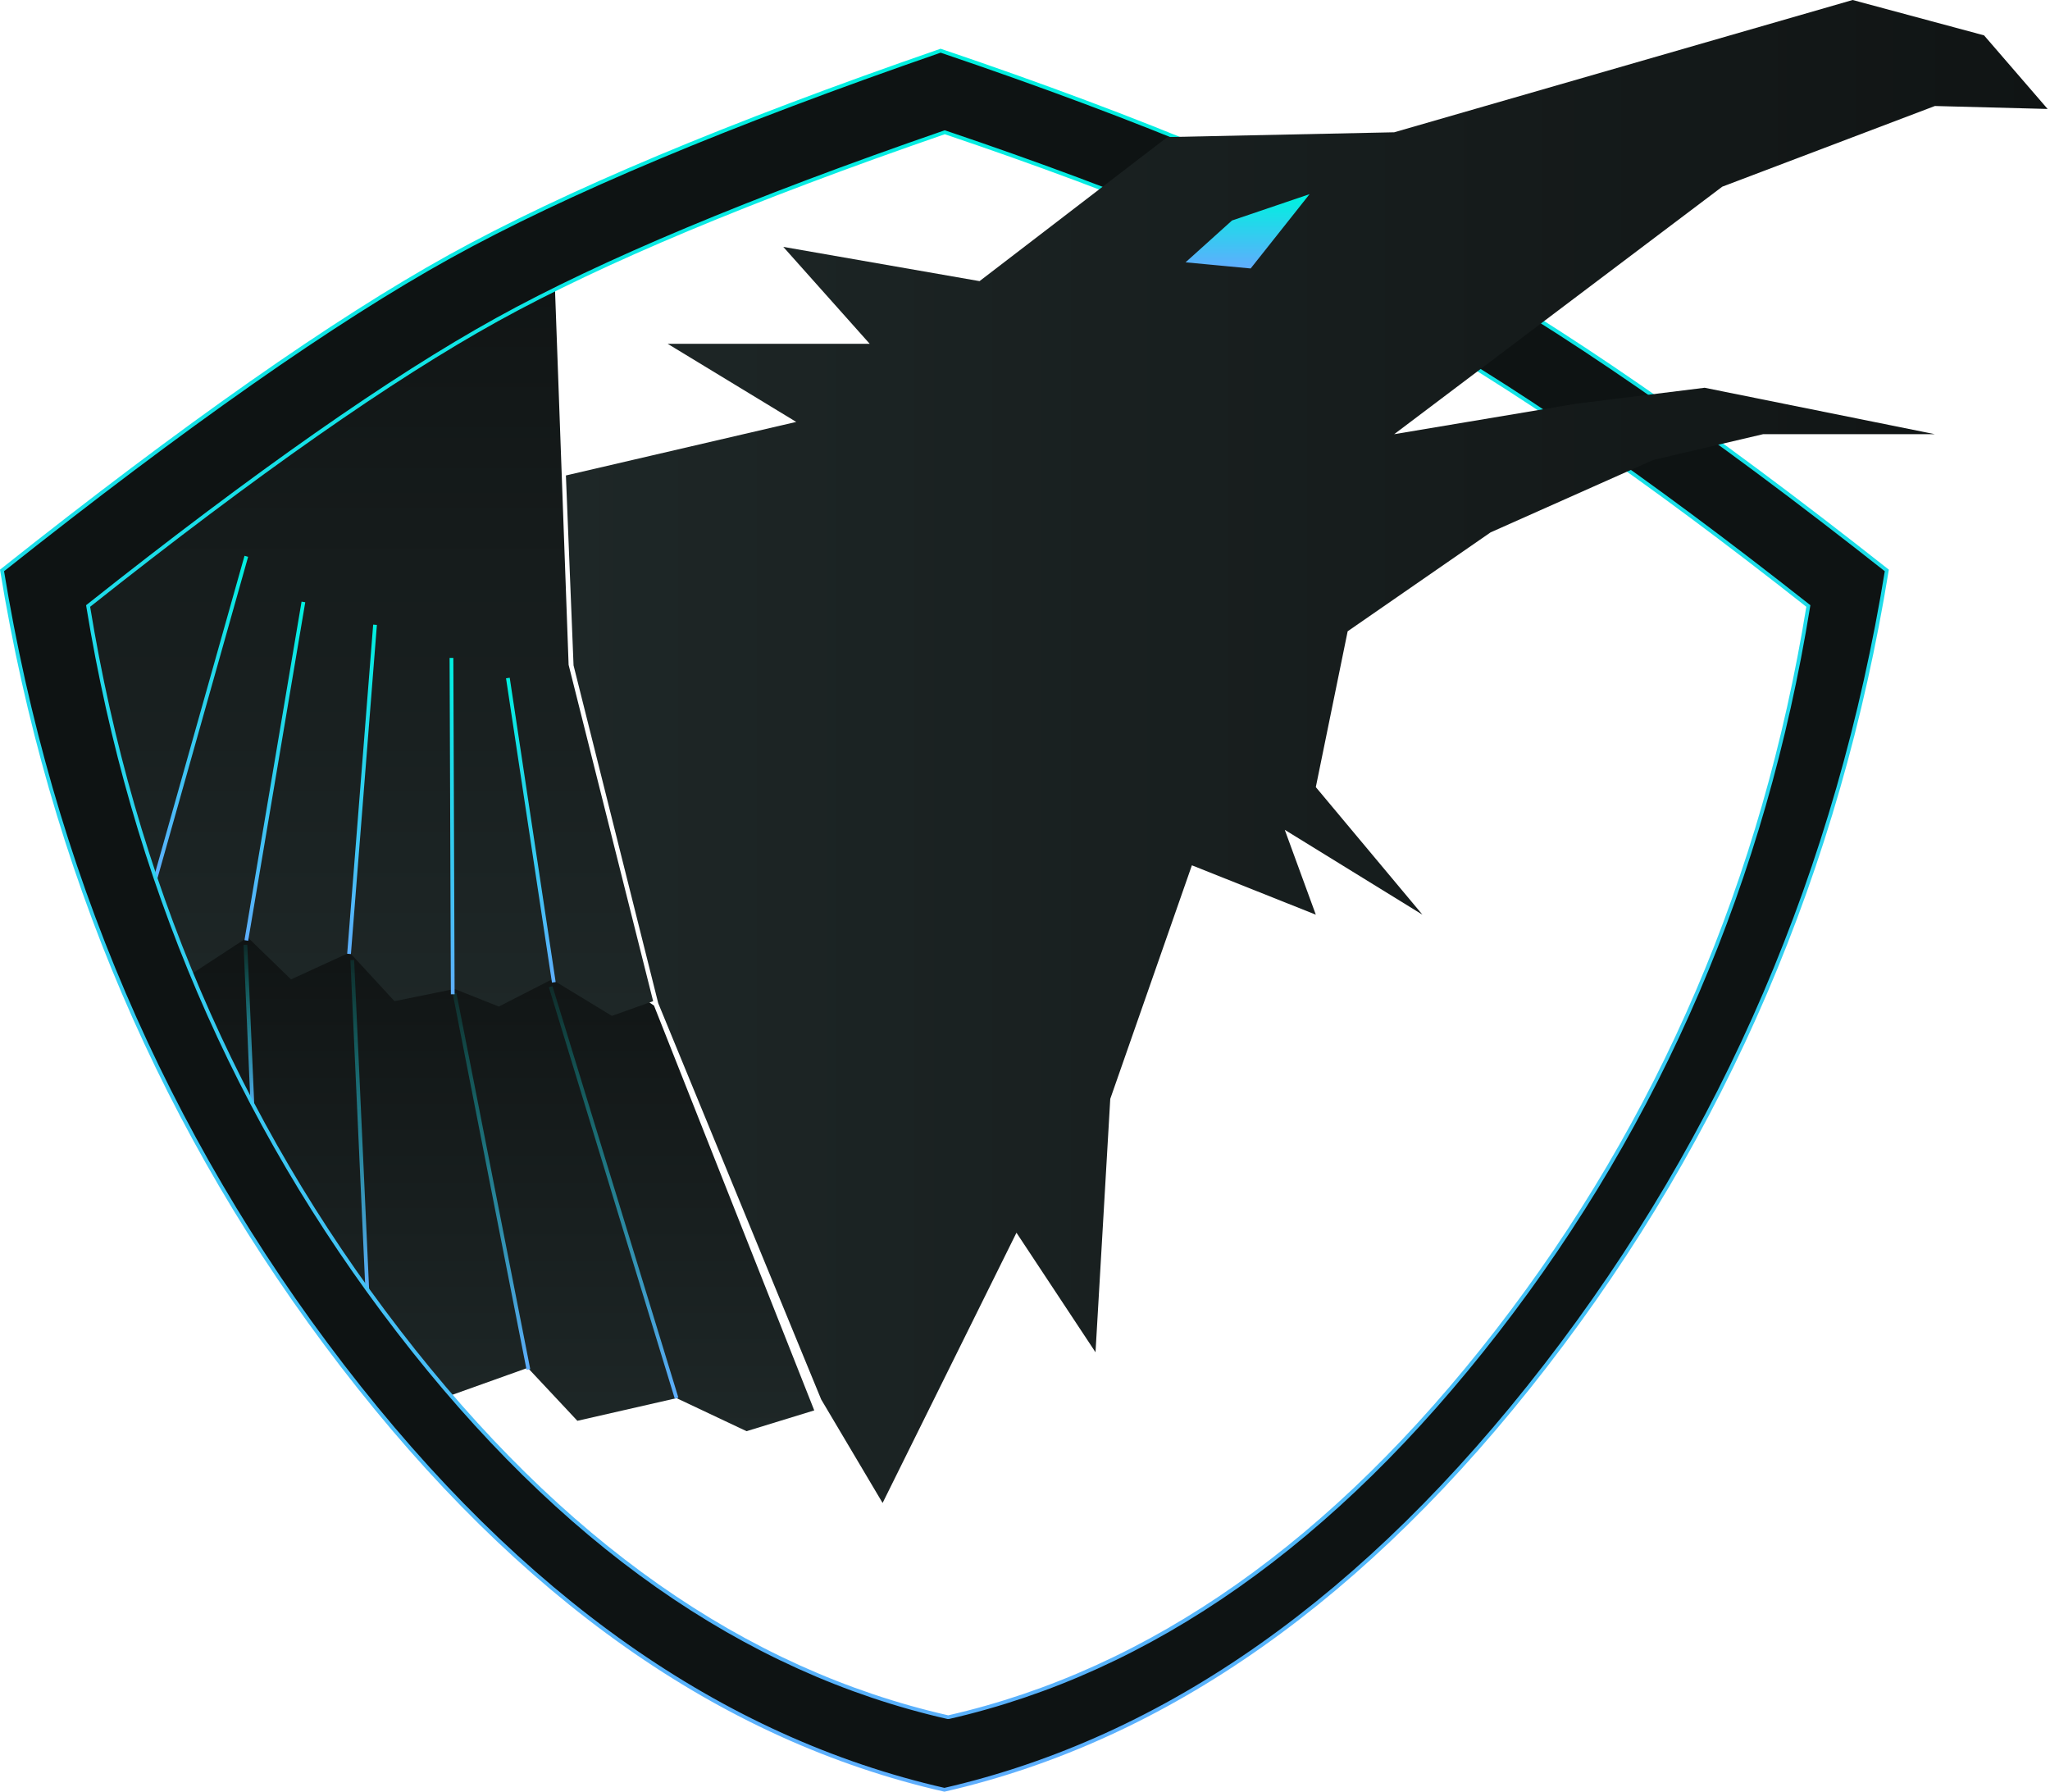 <?xml version="1.0" encoding="UTF-8"?>
<svg width="547px" height="478px" viewBox="0 0 547 478" version="1.1" xmlns="http://www.w3.org/2000/svg" xmlns:xlink="http://www.w3.org/1999/xlink">
    <!-- Generator: Sketch 53.2 (72643) - https://sketchapp.com -->
    <title>logo</title>
    <desc>Created with Sketch.</desc>
    <defs>
        <linearGradient x1="50%" y1="0%" x2="50%" y2="100%" id="linearGradient-1">
            <stop stop-color="#101414" offset="0%"></stop>
            <stop stop-color="#1E2727" offset="100%"></stop>
        </linearGradient>
        <linearGradient x1="50%" y1="0%" x2="50%" y2="100%" id="linearGradient-2">
            <stop stop-color="#00F0E0" stop-opacity="0.1" offset="0%"></stop>
            <stop stop-color="#5EAEFD" offset="100%"></stop>
        </linearGradient>
        <linearGradient x1="50%" y1="0%" x2="50%" y2="100%" id="linearGradient-3">
            <stop stop-color="#00F0E0" stop-opacity="0.1" offset="0%"></stop>
            <stop stop-color="#5EAEFD" offset="100%"></stop>
        </linearGradient>
        <linearGradient x1="50%" y1="0%" x2="50%" y2="100%" id="linearGradient-4">
            <stop stop-color="#00F0E0" stop-opacity="0.1" offset="0%"></stop>
            <stop stop-color="#5EAEFD" offset="100%"></stop>
        </linearGradient>
        <linearGradient x1="50%" y1="0%" x2="50%" y2="100%" id="linearGradient-5">
            <stop stop-color="#00F0E0" stop-opacity="0.1" offset="0%"></stop>
            <stop stop-color="#5EAEFD" offset="100%"></stop>
        </linearGradient>
        <linearGradient x1="50%" y1="0%" x2="50%" y2="100%" id="linearGradient-6">
            <stop stop-color="#101414" offset="0%"></stop>
            <stop stop-color="#1E2727" offset="100%"></stop>
        </linearGradient>
        <linearGradient x1="50%" y1="0%" x2="50%" y2="100%" id="linearGradient-7">
            <stop stop-color="#00F0E0" offset="0%"></stop>
            <stop stop-color="#5EAEFD" offset="100%"></stop>
        </linearGradient>
        <linearGradient x1="50%" y1="0%" x2="50%" y2="100%" id="linearGradient-8">
            <stop stop-color="#00F0E0" offset="0%"></stop>
            <stop stop-color="#5EAEFD" offset="100%"></stop>
        </linearGradient>
        <linearGradient x1="50%" y1="0%" x2="50%" y2="100%" id="linearGradient-9">
            <stop stop-color="#00F0E0" offset="0%"></stop>
            <stop stop-color="#5EAEFD" offset="100%"></stop>
        </linearGradient>
        <linearGradient x1="50%" y1="0%" x2="50%" y2="100%" id="linearGradient-10">
            <stop stop-color="#00F0E0" offset="0%"></stop>
            <stop stop-color="#5EAEFD" offset="100%"></stop>
        </linearGradient>
        <linearGradient x1="50%" y1="0%" x2="50%" y2="100%" id="linearGradient-11">
            <stop stop-color="#00F0E0" offset="0%"></stop>
            <stop stop-color="#5EAEFD" offset="100%"></stop>
        </linearGradient>
        <linearGradient x1="50%" y1="0%" x2="50%" y2="100%" id="linearGradient-12">
            <stop stop-color="#00F0E0" offset="0%"></stop>
            <stop stop-color="#5EAEFD" offset="100%"></stop>
        </linearGradient>
        <linearGradient x1="100%" y1="50%" x2="-2.22044605e-14%" y2="50%" id="linearGradient-13">
            <stop stop-color="#101414" offset="0%"></stop>
            <stop stop-color="#1E2727" offset="100%"></stop>
        </linearGradient>
        <linearGradient x1="50%" y1="0%" x2="50%" y2="100%" id="linearGradient-14">
            <stop stop-color="#00F0E0" offset="0%"></stop>
            <stop stop-color="#5EAEFD" offset="100%"></stop>
        </linearGradient>
    </defs>
    <g id="Page-1" stroke="none" stroke-width="1" fill="none" fill-rule="evenodd">
        <g id="logo">
            <g id="middle-left-wing" transform="translate(38, 249)">
                <path d="M179.267,127.273 L161.197,132.818 L142.53,124.004 L116.06,130.049 L102.825,115.917 L80.196,124.004 L59.048,117.814 C25.97,62.44 6.288,23.169 0,0 L113.006,3.05 L136.508,19.281 L179.267,127.273 Z" id="shape" fill="url(#linearGradient-1)"></path>
                <g id="feathers" transform="translate(26.47, 1.43)">
                    <path d="M82.464,12.806 L116.06,122.575" id="Path-6" stroke="url(#linearGradient-2)"></path>
                    <path d="M56.823,14.582 L76.526,114.928" id="Path-2" stroke="url(#linearGradient-3)"></path>
                    <path d="M29.524,5.688 L33.596,95.168" id="Path-7" stroke="url(#linearGradient-4)"></path>
                    <path d="M1.018,1.621 L3.054,48.394" id="Path-7" stroke="url(#linearGradient-5)"></path>
                </g>
            </g>
            <g id="upper-left-wing" transform="translate(12, 65)">
                <path d="M139.722,112.364 L162.276,202.097 L151.262,206.018 L135.264,196.286 L121.094,203.534 L109.29,198.835 L93.26,202.097 L81.296,189.118 L65.654,196.286 L54.074,185.058 L32.994,198.835 C17.258,149.856 6.26,113.807 1.42108547e-14,90.686 L135.646,-2.84217094e-14 L139.722,112.364 Z" id="upper-left-wing-shape" fill="url(#linearGradient-6)"></path>
                <g id="feathers" transform="translate(28.383, 83.415)">
                    <path d="M95.134,32.471 L107.391,113.658" id="Path-6" stroke="url(#linearGradient-7)"></path>
                    <path d="M80.081,27.11 L80.422,116.843" id="Path-2" stroke="url(#linearGradient-8)"></path>
                    <path d="M59.687,18.265 L52.755,106.069" id="Path-4" stroke="url(#linearGradient-9)"></path>
                    <path d="M40.575,12.176 L25.342,102.485" id="Path-7" stroke="url(#linearGradient-10)"></path>
                    <path d="M25.342,0 L1.014,86.25" id="Path-7" stroke="url(#linearGradient-11)"></path>
                </g>
            </g>
            <path d="M0.541,152.184 C13.574,231.82 43.849,302.546 91.367,364.37 C138.897,426.21 192.44,463.908 252,477.487 C311.123,463.908 364.582,426.209 412.381,364.369 C460.167,302.546 490.526,231.82 503.459,152.185 C456.018,114.739 415.574,86.832 382.134,68.464 C348.673,50.085 304.957,31.772 250.986,13.528 C194.451,33.086 150.774,51.399 119.957,68.463 C89.159,85.517 49.351,113.424 0.541,152.184 Z M23.743,161.487 C68.224,126.211 104.502,100.813 132.583,85.289 C160.664,69.765 200.445,53.116 251.93,35.339 L252.091,35.284 L252.253,35.338 C301.407,51.921 341.226,68.57 371.712,85.288 C402.198,102.006 439.055,127.405 482.288,161.486 L482.519,161.668 L482.472,161.959 C470.72,234.46 443.059,298.853 399.49,355.129 C355.906,411.425 307.118,445.759 253.128,458.11 L252.905,458.11 C198.517,445.759 149.651,411.425 106.312,355.128 C62.988,298.852 35.403,234.46 23.56,161.959 L23.513,161.67 L23.743,161.487 Z" id="shield" stroke="url(#linearGradient-12)" fill="#0E1313"></path>
            <g id="head" transform="translate(151, 0)">
                <polygon id="head-shape" fill="url(#linearGradient-13)" points="-1.42108547e-14 126.845 61.457 112.561 27.157 91.725 81.069 91.725 58 65.862 110.371 75.003 160.49 36.565 221.01 35.293 343.338 -2.84217094e-14 378.403 9.432 395.367 29.068 365.287 28.281 308.555 49.801 221.01 115.837 269.635 107.694 303.843 103.448 365.287 115.837 319.429 115.837 295.259 121.509 290.133 122.712 246.727 142.032 208.596 168.418 200.098 209.99 228.549 244.021 191.813 221.384 200.098 244.021 167.031 230.852 145.251 293.162 141.314 360.765 120.222 328.869 84.504 400.969 68.114 373.343 24.632 267.632 2.04 177.508"></polygon>
                <polygon id="eye" stroke="url(#linearGradient-14)" fill="url(#linearGradient-14)" points="166.523 69.593 182.489 71.099 196.985 52.817 178 59.261"></polygon>
            </g>
        </g>
    </g>
</svg>